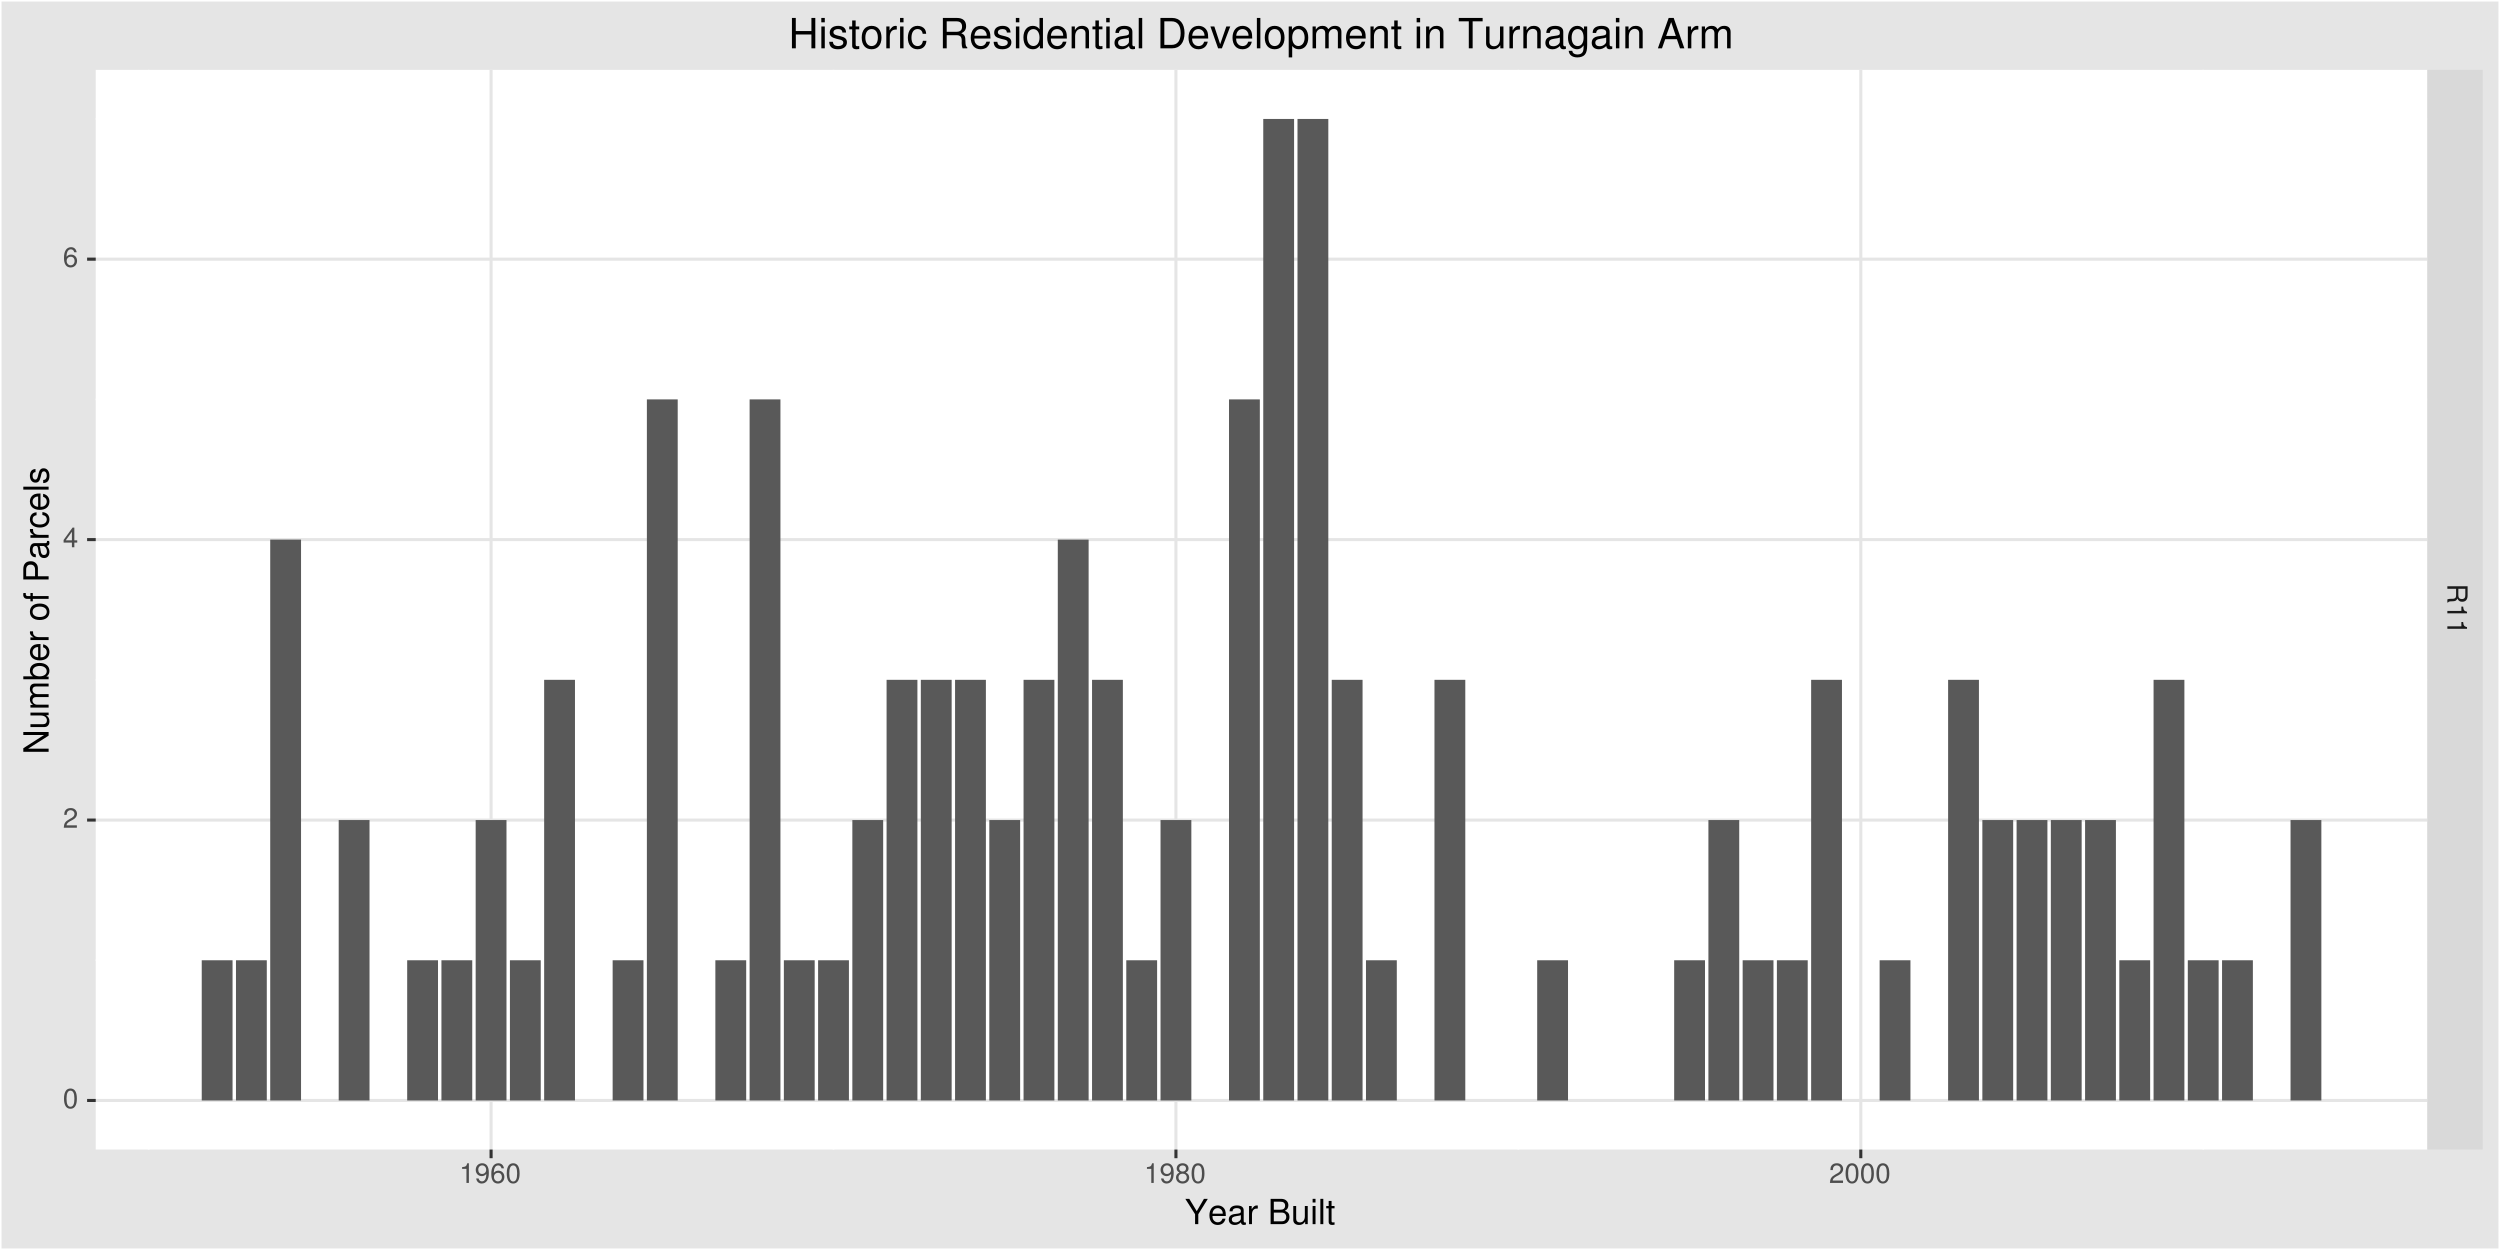<?xml version="1.0" encoding="UTF-8"?>
<svg xmlns="http://www.w3.org/2000/svg" xmlns:xlink="http://www.w3.org/1999/xlink" width="864pt" height="432pt" viewBox="0 0 864 432" version="1.1">
<defs>
<g>
<symbol overflow="visible" id="glyph0-0">
<path style="stroke:none;" d=""/>
</symbol>
<symbol overflow="visible" id="glyph0-1">
<path style="stroke:none;" d="M 2.641 -6.797 C 2 -6.797 1.422 -6.531 1.078 -6.047 C 0.641 -5.453 0.406 -4.547 0.406 -3.297 C 0.406 -1 1.188 0.219 2.641 0.219 C 4.078 0.219 4.859 -1 4.859 -3.234 C 4.859 -4.562 4.656 -5.438 4.203 -6.047 C 3.844 -6.531 3.281 -6.797 2.641 -6.797 Z M 2.641 -6.047 C 3.547 -6.047 4 -5.125 4 -3.312 C 4 -1.375 3.562 -0.484 2.625 -0.484 C 1.734 -0.484 1.281 -1.422 1.281 -3.281 C 1.281 -5.141 1.734 -6.047 2.641 -6.047 Z M 2.641 -6.047 "/>
</symbol>
<symbol overflow="visible" id="glyph0-2">
<path style="stroke:none;" d="M 4.859 -0.828 L 1.281 -0.828 C 1.359 -1.391 1.672 -1.75 2.5 -2.234 L 3.469 -2.75 C 4.406 -3.266 4.906 -3.969 4.906 -4.812 C 4.906 -5.375 4.672 -5.906 4.266 -6.266 C 3.859 -6.625 3.375 -6.797 2.719 -6.797 C 1.859 -6.797 1.219 -6.5 0.844 -5.922 C 0.609 -5.562 0.5 -5.125 0.484 -4.438 L 1.328 -4.438 C 1.359 -4.906 1.406 -5.188 1.531 -5.406 C 1.75 -5.812 2.188 -6.062 2.703 -6.062 C 3.469 -6.062 4.031 -5.516 4.031 -4.781 C 4.031 -4.25 3.719 -3.797 3.125 -3.438 L 2.234 -2.938 C 0.812 -2.141 0.406 -1.5 0.328 0 L 4.859 0 Z M 4.859 -0.828 "/>
</symbol>
<symbol overflow="visible" id="glyph0-3">
<path style="stroke:none;" d="M 3.141 -1.625 L 3.141 0 L 3.984 0 L 3.984 -1.625 L 4.984 -1.625 L 4.984 -2.391 L 3.984 -2.391 L 3.984 -6.797 L 3.359 -6.797 L 0.266 -2.516 L 0.266 -1.625 Z M 3.141 -2.391 L 1 -2.391 L 3.141 -5.359 Z M 3.141 -2.391 "/>
</symbol>
<symbol overflow="visible" id="glyph0-4">
<path style="stroke:none;" d="M 4.781 -5.031 C 4.609 -6.141 3.891 -6.797 2.844 -6.797 C 2.094 -6.797 1.422 -6.438 1.031 -5.828 C 0.609 -5.172 0.406 -4.344 0.406 -3.094 C 0.406 -1.953 0.578 -1.234 0.984 -0.625 C 1.359 -0.078 1.953 0.219 2.703 0.219 C 3.984 0.219 4.922 -0.734 4.922 -2.078 C 4.922 -3.344 4.062 -4.234 2.844 -4.234 C 2.172 -4.234 1.641 -3.969 1.281 -3.469 C 1.281 -5.125 1.828 -6.047 2.797 -6.047 C 3.391 -6.047 3.797 -5.672 3.938 -5.031 Z M 2.734 -3.484 C 3.547 -3.484 4.062 -2.922 4.062 -2 C 4.062 -1.156 3.484 -0.531 2.703 -0.531 C 1.922 -0.531 1.328 -1.188 1.328 -2.047 C 1.328 -2.891 1.906 -3.484 2.734 -3.484 Z M 2.734 -3.484 "/>
</symbol>
<symbol overflow="visible" id="glyph0-5">
<path style="stroke:none;" d="M 2.484 -4.844 L 2.484 0 L 3.328 0 L 3.328 -6.797 L 2.766 -6.797 C 2.469 -5.75 2.281 -5.609 0.984 -5.453 L 0.984 -4.844 Z M 2.484 -4.844 "/>
</symbol>
<symbol overflow="visible" id="glyph0-6">
<path style="stroke:none;" d="M 0.516 -1.547 C 0.672 -0.438 1.406 0.219 2.438 0.219 C 3.188 0.219 3.859 -0.141 4.266 -0.75 C 4.688 -1.406 4.891 -2.25 4.891 -3.484 C 4.891 -4.625 4.703 -5.359 4.312 -5.953 C 3.938 -6.5 3.344 -6.797 2.594 -6.797 C 1.297 -6.797 0.359 -5.844 0.359 -4.516 C 0.359 -3.25 1.234 -2.344 2.453 -2.344 C 3.094 -2.344 3.562 -2.578 4.016 -3.109 C 4 -1.453 3.469 -0.531 2.5 -0.531 C 1.906 -0.531 1.484 -0.906 1.359 -1.547 Z M 2.578 -6.062 C 3.375 -6.062 3.969 -5.406 3.969 -4.531 C 3.969 -3.688 3.375 -3.094 2.547 -3.094 C 1.734 -3.094 1.234 -3.672 1.234 -4.578 C 1.234 -5.438 1.797 -6.062 2.578 -6.062 Z M 2.578 -6.062 "/>
</symbol>
<symbol overflow="visible" id="glyph0-7">
<path style="stroke:none;" d="M 3.75 -3.578 C 4.453 -4 4.688 -4.344 4.688 -4.984 C 4.688 -6.047 3.844 -6.797 2.641 -6.797 C 1.438 -6.797 0.594 -6.047 0.594 -4.984 C 0.594 -4.359 0.828 -4.016 1.516 -3.578 C 0.734 -3.203 0.359 -2.641 0.359 -1.891 C 0.359 -0.641 1.297 0.219 2.641 0.219 C 3.984 0.219 4.922 -0.641 4.922 -1.875 C 4.922 -2.641 4.531 -3.203 3.75 -3.578 Z M 2.641 -6.047 C 3.359 -6.047 3.812 -5.625 3.812 -4.969 C 3.812 -4.344 3.344 -3.922 2.641 -3.922 C 1.922 -3.922 1.453 -4.344 1.453 -4.984 C 1.453 -5.625 1.922 -6.047 2.641 -6.047 Z M 2.641 -3.203 C 3.484 -3.203 4.062 -2.672 4.062 -1.875 C 4.062 -1.062 3.484 -0.531 2.625 -0.531 C 1.797 -0.531 1.219 -1.078 1.219 -1.875 C 1.219 -2.672 1.797 -3.203 2.641 -3.203 Z M 2.641 -3.203 "/>
</symbol>
<symbol overflow="visible" id="glyph1-0">
<path style="stroke:none;" d=""/>
</symbol>
<symbol overflow="visible" id="glyph1-1">
<path style="stroke:none;" d="M 3.016 1.781 L 3.016 4.094 C 3.016 4.891 2.625 5.234 1.766 5.234 L 1.141 5.234 C 0.703 5.234 0.281 5.312 0 5.438 L 0 6.516 L 0.219 6.516 C 0.453 6.172 0.703 6.109 1.625 6.094 C 2.781 6.078 3.125 5.906 3.453 5.141 C 3.844 5.922 4.328 6.25 5.125 6.25 C 6.328 6.25 7 5.484 7 4.109 L 7 0.891 L 0 0.891 L 0 1.781 Z M 3.797 1.781 L 6.203 1.781 L 6.203 3.938 C 6.203 4.438 6.125 4.734 5.938 4.953 C 5.734 5.188 5.422 5.312 5 5.312 C 4.172 5.312 3.797 4.891 3.797 3.938 Z M 3.797 1.781 "/>
</symbol>
<symbol overflow="visible" id="glyph1-2">
<path style="stroke:none;" d="M 4.844 2.484 L 0 2.484 L 0 3.328 L 6.797 3.328 L 6.797 2.766 C 5.75 2.469 5.609 2.281 5.453 0.984 L 4.844 0.984 Z M 4.844 2.484 "/>
</symbol>
<symbol overflow="visible" id="glyph2-0">
<path style="stroke:none;" d=""/>
</symbol>
<symbol overflow="visible" id="glyph2-1">
<path style="stroke:none;" d="M 4.641 -3.438 L 7.938 -8.75 L 6.594 -8.75 L 4.109 -4.484 L 1.531 -8.75 L 0.156 -8.75 L 3.531 -3.438 L 3.531 0 L 4.641 0 Z M 4.641 -3.438 "/>
</symbol>
<symbol overflow="visible" id="glyph2-2">
<path style="stroke:none;" d="M 6.156 -2.812 C 6.156 -3.766 6.078 -4.344 5.906 -4.812 C 5.5 -5.844 4.531 -6.469 3.359 -6.469 C 1.609 -6.469 0.484 -5.125 0.484 -3.062 C 0.484 -1 1.578 0.281 3.344 0.281 C 4.781 0.281 5.766 -0.547 6.031 -1.906 L 5.016 -1.906 C 4.734 -1.078 4.172 -0.641 3.375 -0.641 C 2.734 -0.641 2.203 -0.938 1.859 -1.469 C 1.625 -1.828 1.531 -2.188 1.531 -2.812 Z M 1.547 -3.625 C 1.625 -4.781 2.344 -5.547 3.344 -5.547 C 4.328 -5.547 5.094 -4.734 5.094 -3.703 C 5.094 -3.672 5.094 -3.641 5.078 -3.625 Z M 1.547 -3.625 "/>
</symbol>
<symbol overflow="visible" id="glyph2-3">
<path style="stroke:none;" d="M 6.422 -0.594 C 6.312 -0.562 6.266 -0.562 6.203 -0.562 C 5.859 -0.562 5.656 -0.75 5.656 -1.062 L 5.656 -4.75 C 5.656 -5.875 4.844 -6.469 3.297 -6.469 C 2.391 -6.469 1.625 -6.203 1.219 -5.734 C 0.922 -5.406 0.797 -5.047 0.781 -4.422 L 1.781 -4.422 C 1.875 -5.203 2.328 -5.547 3.266 -5.547 C 4.156 -5.547 4.672 -5.203 4.672 -4.609 L 4.672 -4.344 C 4.672 -3.922 4.422 -3.75 3.625 -3.641 C 2.203 -3.469 1.984 -3.422 1.609 -3.266 C 0.875 -2.969 0.5 -2.406 0.5 -1.578 C 0.5 -0.438 1.297 0.281 2.562 0.281 C 3.359 0.281 4 0 4.703 -0.641 C 4.781 -0.016 5.094 0.281 5.734 0.281 C 5.938 0.281 6.094 0.25 6.422 0.172 Z M 4.672 -1.984 C 4.672 -1.641 4.578 -1.438 4.266 -1.156 C 3.859 -0.797 3.375 -0.594 2.781 -0.594 C 2 -0.594 1.547 -0.969 1.547 -1.609 C 1.547 -2.266 1.984 -2.609 3.062 -2.766 C 4.109 -2.906 4.328 -2.953 4.672 -3.109 Z M 4.672 -1.984 "/>
</symbol>
<symbol overflow="visible" id="glyph2-4">
<path style="stroke:none;" d="M 0.828 -6.281 L 0.828 0 L 1.844 0 L 1.844 -3.266 C 1.844 -4.156 2.062 -4.75 2.547 -5.094 C 2.859 -5.328 3.156 -5.406 3.859 -5.406 L 3.859 -6.438 C 3.688 -6.453 3.594 -6.469 3.469 -6.469 C 2.812 -6.469 2.328 -6.078 1.75 -5.141 L 1.75 -6.281 Z M 0.828 -6.281 "/>
</symbol>
<symbol overflow="visible" id="glyph2-5">
<path style="stroke:none;" d=""/>
</symbol>
<symbol overflow="visible" id="glyph2-6">
<path style="stroke:none;" d="M 0.953 0 L 4.891 0 C 5.719 0 6.344 -0.234 6.797 -0.734 C 7.234 -1.188 7.469 -1.812 7.469 -2.5 C 7.469 -3.547 7 -4.188 5.875 -4.625 C 6.672 -4.984 7.094 -5.641 7.094 -6.531 C 7.094 -7.156 6.859 -7.734 6.391 -8.141 C 5.938 -8.562 5.344 -8.75 4.5 -8.75 L 0.953 -8.75 Z M 2.062 -4.984 L 2.062 -7.766 L 4.219 -7.766 C 4.844 -7.766 5.203 -7.688 5.5 -7.453 C 5.812 -7.219 5.969 -6.859 5.969 -6.375 C 5.969 -5.906 5.812 -5.531 5.5 -5.297 C 5.203 -5.062 4.844 -4.984 4.219 -4.984 Z M 2.062 -0.984 L 2.062 -4 L 4.781 -4 C 5.328 -4 5.688 -3.859 5.953 -3.578 C 6.219 -3.297 6.359 -2.922 6.359 -2.484 C 6.359 -2.062 6.219 -1.688 5.953 -1.406 C 5.688 -1.109 5.328 -0.984 4.781 -0.984 Z M 2.062 -0.984 "/>
</symbol>
<symbol overflow="visible" id="glyph2-7">
<path style="stroke:none;" d="M 5.781 0 L 5.781 -6.281 L 4.781 -6.281 L 4.781 -2.719 C 4.781 -1.438 4.109 -0.594 3.078 -0.594 C 2.281 -0.594 1.781 -1.078 1.781 -1.844 L 1.781 -6.281 L 0.781 -6.281 L 0.781 -1.438 C 0.781 -0.391 1.562 0.281 2.781 0.281 C 3.703 0.281 4.297 -0.047 4.891 -0.875 L 4.891 0 Z M 5.781 0 "/>
</symbol>
<symbol overflow="visible" id="glyph2-8">
<path style="stroke:none;" d="M 1.797 -6.281 L 0.797 -6.281 L 0.797 0 L 1.797 0 Z M 1.797 -8.75 L 0.797 -8.75 L 0.797 -7.484 L 1.797 -7.484 Z M 1.797 -8.75 "/>
</symbol>
<symbol overflow="visible" id="glyph2-9">
<path style="stroke:none;" d="M 1.828 -8.75 L 0.812 -8.75 L 0.812 0 L 1.828 0 Z M 1.828 -8.75 "/>
</symbol>
<symbol overflow="visible" id="glyph2-10">
<path style="stroke:none;" d="M 3.047 -6.281 L 2.016 -6.281 L 2.016 -8.016 L 1.016 -8.016 L 1.016 -6.281 L 0.172 -6.281 L 0.172 -5.469 L 1.016 -5.469 L 1.016 -0.719 C 1.016 -0.078 1.453 0.281 2.234 0.281 C 2.469 0.281 2.719 0.25 3.047 0.188 L 3.047 -0.641 C 2.922 -0.609 2.766 -0.594 2.562 -0.594 C 2.141 -0.594 2.016 -0.719 2.016 -1.156 L 2.016 -5.469 L 3.047 -5.469 Z M 3.047 -6.281 "/>
</symbol>
<symbol overflow="visible" id="glyph3-0">
<path style="stroke:none;" d=""/>
</symbol>
<symbol overflow="visible" id="glyph3-1">
<path style="stroke:none;" d="M -8.75 -7.75 L -8.75 -6.703 L -1.594 -6.703 L -8.75 -2.125 L -8.75 -0.906 L 0 -0.906 L 0 -1.969 L -7.094 -1.969 L 0 -6.484 L 0 -7.75 Z M -8.75 -7.75 "/>
</symbol>
<symbol overflow="visible" id="glyph3-2">
<path style="stroke:none;" d="M 0 -5.781 L -6.281 -5.781 L -6.281 -4.781 L -2.719 -4.781 C -1.438 -4.781 -0.594 -4.109 -0.594 -3.078 C -0.594 -2.281 -1.078 -1.781 -1.844 -1.781 L -6.281 -1.781 L -6.281 -0.781 L -1.438 -0.781 C -0.391 -0.781 0.281 -1.562 0.281 -2.781 C 0.281 -3.703 -0.047 -4.297 -0.875 -4.891 L 0 -4.891 Z M 0 -5.781 "/>
</symbol>
<symbol overflow="visible" id="glyph3-3">
<path style="stroke:none;" d="M -6.281 -0.844 L 0 -0.844 L 0 -1.844 L -3.953 -1.844 C -4.859 -1.844 -5.594 -2.516 -5.594 -3.328 C -5.594 -4.062 -5.141 -4.484 -4.328 -4.484 L 0 -4.484 L 0 -5.5 L -3.953 -5.5 C -4.859 -5.5 -5.594 -6.156 -5.594 -6.969 C -5.594 -7.703 -5.125 -8.141 -4.328 -8.141 L 0 -8.141 L 0 -9.141 L -4.719 -9.141 C -5.844 -9.141 -6.469 -8.5 -6.469 -7.312 C -6.469 -6.484 -6.219 -5.969 -5.516 -5.391 C -6.188 -5.016 -6.469 -4.516 -6.469 -3.703 C -6.469 -2.859 -6.156 -2.297 -5.406 -1.766 L -6.281 -1.766 Z M -6.281 -0.844 "/>
</symbol>
<symbol overflow="visible" id="glyph3-4">
<path style="stroke:none;" d="M -8.75 -0.641 L 0 -0.641 L 0 -1.547 L -0.797 -1.547 C -0.078 -2.031 0.281 -2.656 0.281 -3.547 C 0.281 -5.203 -1.078 -6.281 -3.172 -6.281 C -5.203 -6.281 -6.469 -5.25 -6.469 -3.594 C -6.469 -2.719 -6.141 -2.109 -5.438 -1.641 L -8.75 -1.641 Z M -5.531 -3.391 C -5.531 -4.516 -4.562 -5.234 -3.062 -5.234 C -1.625 -5.234 -0.656 -4.484 -0.656 -3.391 C -0.656 -2.344 -1.625 -1.641 -3.094 -1.641 C -4.578 -1.641 -5.531 -2.344 -5.531 -3.391 Z M -5.531 -3.391 "/>
</symbol>
<symbol overflow="visible" id="glyph3-5">
<path style="stroke:none;" d="M -2.812 -6.156 C -3.766 -6.156 -4.344 -6.078 -4.812 -5.906 C -5.844 -5.5 -6.469 -4.531 -6.469 -3.359 C -6.469 -1.609 -5.125 -0.484 -3.062 -0.484 C -1 -0.484 0.281 -1.578 0.281 -3.344 C 0.281 -4.781 -0.547 -5.766 -1.906 -6.031 L -1.906 -5.016 C -1.078 -4.734 -0.641 -4.172 -0.641 -3.375 C -0.641 -2.734 -0.938 -2.203 -1.469 -1.859 C -1.828 -1.625 -2.188 -1.531 -2.812 -1.531 Z M -3.625 -1.547 C -4.781 -1.625 -5.547 -2.344 -5.547 -3.344 C -5.547 -4.328 -4.734 -5.094 -3.703 -5.094 C -3.672 -5.094 -3.641 -5.094 -3.625 -5.078 Z M -3.625 -1.547 "/>
</symbol>
<symbol overflow="visible" id="glyph3-6">
<path style="stroke:none;" d="M -6.281 -0.828 L 0 -0.828 L 0 -1.844 L -3.266 -1.844 C -4.156 -1.844 -4.75 -2.062 -5.094 -2.547 C -5.328 -2.859 -5.406 -3.156 -5.406 -3.859 L -6.438 -3.859 C -6.453 -3.688 -6.469 -3.594 -6.469 -3.469 C -6.469 -2.812 -6.078 -2.328 -5.141 -1.75 L -6.281 -1.75 Z M -6.281 -0.828 "/>
</symbol>
<symbol overflow="visible" id="glyph3-7">
<path style="stroke:none;" d=""/>
</symbol>
<symbol overflow="visible" id="glyph3-8">
<path style="stroke:none;" d="M -6.469 -3.266 C -6.469 -1.5 -5.203 -0.438 -3.094 -0.438 C -0.984 -0.438 0.281 -1.484 0.281 -3.281 C 0.281 -5.047 -0.984 -6.125 -3.047 -6.125 C -5.219 -6.125 -6.469 -5.078 -6.469 -3.266 Z M -5.547 -3.281 C -5.547 -4.406 -4.625 -5.078 -3.062 -5.078 C -1.578 -5.078 -0.641 -4.375 -0.641 -3.281 C -0.641 -2.156 -1.578 -1.469 -3.094 -1.469 C -4.609 -1.469 -5.547 -2.156 -5.547 -3.281 Z M -5.547 -3.281 "/>
</symbol>
<symbol overflow="visible" id="glyph3-9">
<path style="stroke:none;" d="M -6.281 -3.094 L -6.281 -2.047 L -7.266 -2.047 C -7.688 -2.047 -7.906 -2.297 -7.906 -2.75 C -7.906 -2.828 -7.906 -2.875 -7.891 -3.094 L -8.719 -3.094 C -8.766 -2.875 -8.781 -2.734 -8.781 -2.531 C -8.781 -1.609 -8.25 -1.062 -7.359 -1.062 L -6.281 -1.062 L -6.281 -0.219 L -5.469 -0.219 L -5.469 -1.062 L 0 -1.062 L 0 -2.047 L -5.469 -2.047 L -5.469 -3.094 Z M -6.281 -3.094 "/>
</symbol>
<symbol overflow="visible" id="glyph3-10">
<path style="stroke:none;" d="M -3.703 -2.203 L -3.703 -4.953 C -3.703 -5.641 -3.906 -6.188 -4.328 -6.641 C -4.812 -7.172 -5.375 -7.406 -6.188 -7.406 C -7.828 -7.406 -8.75 -6.438 -8.75 -4.703 L -8.75 -1.094 L 0 -1.094 L 0 -2.203 Z M -4.688 -2.203 L -7.766 -2.203 L -7.766 -4.531 C -7.766 -5.609 -7.188 -6.234 -6.234 -6.234 C -5.266 -6.234 -4.688 -5.609 -4.688 -4.531 Z M -4.688 -2.203 "/>
</symbol>
<symbol overflow="visible" id="glyph3-11">
<path style="stroke:none;" d="M -0.594 -6.422 C -0.562 -6.312 -0.562 -6.266 -0.562 -6.203 C -0.562 -5.859 -0.75 -5.656 -1.062 -5.656 L -4.75 -5.656 C -5.875 -5.656 -6.469 -4.844 -6.469 -3.297 C -6.469 -2.391 -6.203 -1.625 -5.734 -1.219 C -5.406 -0.922 -5.047 -0.797 -4.422 -0.781 L -4.422 -1.781 C -5.203 -1.875 -5.547 -2.328 -5.547 -3.266 C -5.547 -4.156 -5.203 -4.672 -4.609 -4.672 L -4.344 -4.672 C -3.922 -4.672 -3.75 -4.422 -3.641 -3.625 C -3.469 -2.203 -3.422 -1.984 -3.266 -1.609 C -2.969 -0.875 -2.406 -0.5 -1.578 -0.5 C -0.438 -0.5 0.281 -1.297 0.281 -2.562 C 0.281 -3.359 0 -4 -0.641 -4.703 C -0.016 -4.781 0.281 -5.094 0.281 -5.734 C 0.281 -5.938 0.25 -6.094 0.172 -6.422 Z M -1.984 -4.672 C -1.641 -4.672 -1.438 -4.578 -1.156 -4.266 C -0.797 -3.859 -0.594 -3.375 -0.594 -2.781 C -0.594 -2 -0.969 -1.547 -1.609 -1.547 C -2.266 -1.547 -2.609 -1.984 -2.766 -3.062 C -2.906 -4.109 -2.953 -4.328 -3.109 -4.672 Z M -1.984 -4.672 "/>
</symbol>
<symbol overflow="visible" id="glyph3-12">
<path style="stroke:none;" d="M -4.172 -5.656 C -4.781 -5.609 -5.188 -5.469 -5.531 -5.234 C -6.125 -4.797 -6.469 -4.047 -6.469 -3.172 C -6.469 -1.469 -5.125 -0.375 -3.031 -0.375 C -1.016 -0.375 0.281 -1.453 0.281 -3.156 C 0.281 -4.656 -0.625 -5.609 -2.156 -5.719 L -2.156 -4.719 C -1.156 -4.547 -0.641 -4.031 -0.641 -3.188 C -0.641 -2.078 -1.547 -1.422 -3.031 -1.422 C -4.609 -1.422 -5.547 -2.062 -5.547 -3.156 C -5.547 -4 -5.047 -4.531 -4.172 -4.641 Z M -4.172 -5.656 "/>
</symbol>
<symbol overflow="visible" id="glyph3-13">
<path style="stroke:none;" d="M -8.75 -1.828 L -8.75 -0.812 L 0 -0.812 L 0 -1.828 Z M -8.75 -1.828 "/>
</symbol>
<symbol overflow="visible" id="glyph3-14">
<path style="stroke:none;" d="M -4.531 -5.25 C -5.766 -5.25 -6.469 -4.422 -6.469 -2.969 C -6.469 -1.516 -5.719 -0.562 -4.547 -0.562 C -3.562 -0.562 -3.094 -1.062 -2.734 -2.562 L -2.516 -3.484 C -2.344 -4.188 -2.094 -4.469 -1.625 -4.469 C -1.047 -4.469 -0.641 -3.875 -0.641 -3 C -0.641 -2.453 -0.797 -2 -1.062 -1.75 C -1.25 -1.594 -1.422 -1.531 -1.875 -1.469 L -1.875 -0.406 C -0.422 -0.453 0.281 -1.266 0.281 -2.922 C 0.281 -4.5 -0.5 -5.516 -1.719 -5.516 C -2.656 -5.516 -3.172 -4.984 -3.469 -3.734 L -3.703 -2.766 C -3.891 -1.953 -4.156 -1.609 -4.594 -1.609 C -5.172 -1.609 -5.547 -2.125 -5.547 -2.938 C -5.547 -3.75 -5.203 -4.172 -4.531 -4.203 Z M -4.531 -5.25 "/>
</symbol>
<symbol overflow="visible" id="glyph4-0">
<path style="stroke:none;" d=""/>
</symbol>
<symbol overflow="visible" id="glyph4-1">
<path style="stroke:none;" d="M 7.938 -4.781 L 7.938 0 L 9.281 0 L 9.281 -10.5 L 7.938 -10.5 L 7.938 -5.969 L 2.531 -5.969 L 2.531 -10.5 L 1.203 -10.5 L 1.203 0 L 2.547 0 L 2.547 -4.781 Z M 7.938 -4.781 "/>
</symbol>
<symbol overflow="visible" id="glyph4-2">
<path style="stroke:none;" d="M 2.156 -7.547 L 0.969 -7.547 L 0.969 0 L 2.156 0 Z M 2.156 -10.5 L 0.953 -10.5 L 0.953 -8.984 L 2.156 -8.984 Z M 2.156 -10.5 "/>
</symbol>
<symbol overflow="visible" id="glyph4-3">
<path style="stroke:none;" d="M 6.312 -5.453 C 6.297 -6.922 5.312 -7.766 3.578 -7.766 C 1.812 -7.766 0.672 -6.859 0.672 -5.453 C 0.672 -4.281 1.281 -3.719 3.062 -3.281 L 4.188 -3.016 C 5.031 -2.812 5.359 -2.5 5.359 -1.953 C 5.359 -1.25 4.656 -0.781 3.594 -0.781 C 2.953 -0.781 2.406 -0.969 2.109 -1.281 C 1.922 -1.5 1.828 -1.719 1.75 -2.25 L 0.484 -2.25 C 0.547 -0.5 1.531 0.328 3.5 0.328 C 5.406 0.328 6.609 -0.609 6.609 -2.062 C 6.609 -3.188 5.984 -3.797 4.484 -4.156 L 3.328 -4.438 C 2.344 -4.672 1.938 -4.984 1.938 -5.516 C 1.938 -6.203 2.547 -6.656 3.531 -6.656 C 4.5 -6.656 5.016 -6.234 5.047 -5.453 Z M 6.312 -5.453 "/>
</symbol>
<symbol overflow="visible" id="glyph4-4">
<path style="stroke:none;" d="M 3.656 -7.547 L 2.422 -7.547 L 2.422 -9.625 L 1.219 -9.625 L 1.219 -7.547 L 0.203 -7.547 L 0.203 -6.562 L 1.219 -6.562 L 1.219 -0.859 C 1.219 -0.094 1.75 0.328 2.672 0.328 C 2.969 0.328 3.25 0.297 3.656 0.234 L 3.656 -0.781 C 3.5 -0.734 3.312 -0.719 3.078 -0.719 C 2.562 -0.719 2.422 -0.859 2.422 -1.391 L 2.422 -6.562 L 3.656 -6.562 Z M 3.656 -7.547 "/>
</symbol>
<symbol overflow="visible" id="glyph4-5">
<path style="stroke:none;" d="M 3.922 -7.766 C 1.797 -7.766 0.516 -6.25 0.516 -3.719 C 0.516 -1.188 1.781 0.328 3.938 0.328 C 6.047 0.328 7.344 -1.188 7.344 -3.656 C 7.344 -6.266 6.094 -7.766 3.922 -7.766 Z M 3.938 -6.656 C 5.281 -6.656 6.094 -5.547 6.094 -3.672 C 6.094 -1.906 5.266 -0.781 3.938 -0.781 C 2.594 -0.781 1.766 -1.891 1.766 -3.719 C 1.766 -5.531 2.594 -6.656 3.938 -6.656 Z M 3.938 -6.656 "/>
</symbol>
<symbol overflow="visible" id="glyph4-6">
<path style="stroke:none;" d="M 1 -7.547 L 1 0 L 2.203 0 L 2.203 -3.922 C 2.203 -5 2.484 -5.703 3.047 -6.125 C 3.422 -6.391 3.781 -6.484 4.625 -6.5 L 4.625 -7.719 C 4.422 -7.75 4.328 -7.766 4.156 -7.766 C 3.391 -7.766 2.797 -7.297 2.109 -6.188 L 2.109 -7.547 Z M 1 -7.547 "/>
</symbol>
<symbol overflow="visible" id="glyph4-7">
<path style="stroke:none;" d="M 6.781 -5.016 C 6.734 -5.75 6.562 -6.219 6.281 -6.641 C 5.766 -7.344 4.859 -7.766 3.797 -7.766 C 1.766 -7.766 0.453 -6.156 0.453 -3.641 C 0.453 -1.203 1.75 0.328 3.781 0.328 C 5.594 0.328 6.734 -0.75 6.875 -2.594 L 5.656 -2.594 C 5.453 -1.391 4.844 -0.781 3.812 -0.781 C 2.5 -0.781 1.703 -1.859 1.703 -3.641 C 1.703 -5.531 2.484 -6.656 3.781 -6.656 C 4.797 -6.656 5.438 -6.062 5.578 -5.016 Z M 6.781 -5.016 "/>
</symbol>
<symbol overflow="visible" id="glyph4-8">
<path style="stroke:none;" d=""/>
</symbol>
<symbol overflow="visible" id="glyph4-9">
<path style="stroke:none;" d="M 2.672 -4.531 L 6.141 -4.531 C 7.328 -4.531 7.859 -3.953 7.859 -2.656 L 7.844 -1.719 C 7.844 -1.062 7.969 -0.438 8.156 0 L 9.781 0 L 9.781 -0.328 C 9.281 -0.672 9.172 -1.047 9.141 -2.453 C 9.141 -4.172 8.859 -4.703 7.719 -5.188 C 8.906 -5.766 9.375 -6.5 9.375 -7.688 C 9.375 -9.516 8.234 -10.5 6.188 -10.5 L 1.344 -10.5 L 1.344 0 L 2.672 0 Z M 2.672 -5.703 L 2.672 -9.328 L 5.922 -9.328 C 6.672 -9.328 7.109 -9.203 7.438 -8.922 C 7.797 -8.609 7.984 -8.141 7.984 -7.5 C 7.984 -6.266 7.344 -5.703 5.922 -5.703 Z M 2.672 -5.703 "/>
</symbol>
<symbol overflow="visible" id="glyph4-10">
<path style="stroke:none;" d="M 7.391 -3.375 C 7.391 -4.531 7.297 -5.219 7.094 -5.781 C 6.594 -7.016 5.453 -7.766 4.031 -7.766 C 1.938 -7.766 0.578 -6.156 0.578 -3.672 C 0.578 -1.203 1.891 0.328 4 0.328 C 5.734 0.328 6.922 -0.641 7.234 -2.297 L 6.016 -2.297 C 5.688 -1.297 5.016 -0.781 4.047 -0.781 C 3.281 -0.781 2.641 -1.125 2.234 -1.75 C 1.938 -2.188 1.844 -2.625 1.828 -3.375 Z M 1.859 -4.344 C 1.953 -5.75 2.812 -6.656 4.016 -6.656 C 5.203 -6.656 6.109 -5.672 6.109 -4.438 C 6.109 -4.406 6.109 -4.375 6.094 -4.344 Z M 1.859 -4.344 "/>
</symbol>
<symbol overflow="visible" id="glyph4-11">
<path style="stroke:none;" d="M 7.125 -10.5 L 5.938 -10.5 L 5.938 -6.594 C 5.438 -7.359 4.625 -7.766 3.609 -7.766 C 1.656 -7.766 0.375 -6.188 0.375 -3.781 C 0.375 -1.234 1.625 0.328 3.656 0.328 C 4.703 0.328 5.422 -0.062 6.062 -1 L 6.062 0 L 7.125 0 Z M 3.812 -6.641 C 5.109 -6.641 5.938 -5.484 5.938 -3.688 C 5.938 -1.938 5.094 -0.797 3.828 -0.797 C 2.5 -0.797 1.625 -1.953 1.625 -3.719 C 1.625 -5.469 2.5 -6.641 3.812 -6.641 Z M 3.812 -6.641 "/>
</symbol>
<symbol overflow="visible" id="glyph4-12">
<path style="stroke:none;" d="M 1.016 -7.547 L 1.016 0 L 2.219 0 L 2.219 -4.156 C 2.219 -5.703 3.031 -6.719 4.266 -6.719 C 5.219 -6.719 5.812 -6.141 5.812 -5.234 L 5.812 0 L 7.016 0 L 7.016 -5.703 C 7.016 -6.953 6.078 -7.766 4.625 -7.766 C 3.5 -7.766 2.781 -7.328 2.125 -6.281 L 2.125 -7.547 Z M 1.016 -7.547 "/>
</symbol>
<symbol overflow="visible" id="glyph4-13">
<path style="stroke:none;" d="M 7.703 -0.703 C 7.578 -0.672 7.516 -0.672 7.453 -0.672 C 7.031 -0.672 6.797 -0.891 6.797 -1.266 L 6.797 -5.703 C 6.797 -7.047 5.812 -7.766 3.969 -7.766 C 2.859 -7.766 1.953 -7.453 1.453 -6.891 C 1.109 -6.5 0.969 -6.062 0.938 -5.312 L 2.141 -5.312 C 2.25 -6.234 2.797 -6.656 3.922 -6.656 C 5 -6.656 5.609 -6.25 5.609 -5.531 L 5.609 -5.219 C 5.609 -4.703 5.297 -4.5 4.344 -4.375 C 2.656 -4.156 2.391 -4.109 1.938 -3.922 C 1.047 -3.562 0.609 -2.875 0.609 -1.906 C 0.609 -0.531 1.562 0.328 3.078 0.328 C 4.031 0.328 4.797 0 5.641 -0.781 C 5.734 -0.016 6.109 0.328 6.891 0.328 C 7.125 0.328 7.312 0.297 7.703 0.203 Z M 5.609 -2.375 C 5.609 -1.969 5.484 -1.734 5.125 -1.391 C 4.641 -0.953 4.047 -0.719 3.344 -0.719 C 2.406 -0.719 1.859 -1.172 1.859 -1.938 C 1.859 -2.719 2.391 -3.125 3.672 -3.312 C 4.938 -3.484 5.203 -3.547 5.609 -3.734 Z M 5.609 -2.375 "/>
</symbol>
<symbol overflow="visible" id="glyph4-14">
<path style="stroke:none;" d="M 2.188 -10.5 L 0.984 -10.5 L 0.984 0 L 2.188 0 Z M 2.188 -10.5 "/>
</symbol>
<symbol overflow="visible" id="glyph4-15">
<path style="stroke:none;" d="M 1.281 0 L 5.328 0 C 7.984 0 9.609 -1.984 9.609 -5.266 C 9.609 -8.516 8 -10.5 5.328 -10.5 L 1.281 -10.5 Z M 2.625 -1.188 L 2.625 -9.328 L 5.094 -9.328 C 7.172 -9.328 8.266 -7.922 8.266 -5.25 C 8.266 -2.594 7.172 -1.188 5.094 -1.188 Z M 2.625 -1.188 "/>
</symbol>
<symbol overflow="visible" id="glyph4-16">
<path style="stroke:none;" d="M 4.109 0 L 7 -7.547 L 5.641 -7.547 L 3.516 -1.422 L 1.5 -7.547 L 0.141 -7.547 L 2.797 0 Z M 4.109 0 "/>
</symbol>
<symbol overflow="visible" id="glyph4-17">
<path style="stroke:none;" d="M 0.781 3.141 L 1.984 3.141 L 1.984 -0.797 C 2.625 -0.016 3.328 0.328 4.312 0.328 C 6.25 0.328 7.531 -1.234 7.531 -3.641 C 7.531 -6.188 6.297 -7.766 4.297 -7.766 C 3.266 -7.766 2.453 -7.297 1.891 -6.406 L 1.891 -7.547 L 0.781 -7.547 Z M 4.094 -6.641 C 5.422 -6.641 6.281 -5.469 6.281 -3.672 C 6.281 -1.953 5.406 -0.797 4.094 -0.797 C 2.828 -0.797 1.984 -1.938 1.984 -3.719 C 1.984 -5.484 2.828 -6.641 4.094 -6.641 Z M 4.094 -6.641 "/>
</symbol>
<symbol overflow="visible" id="glyph4-18">
<path style="stroke:none;" d="M 1.016 -7.547 L 1.016 0 L 2.219 0 L 2.219 -4.734 C 2.219 -5.828 3.016 -6.719 3.984 -6.719 C 4.891 -6.719 5.391 -6.172 5.391 -5.203 L 5.391 0 L 6.594 0 L 6.594 -4.734 C 6.594 -5.828 7.391 -6.719 8.375 -6.719 C 9.25 -6.719 9.766 -6.156 9.766 -5.203 L 9.766 0 L 10.984 0 L 10.984 -5.656 C 10.984 -7.016 10.203 -7.766 8.781 -7.766 C 7.781 -7.766 7.172 -7.469 6.469 -6.609 C 6.016 -7.422 5.422 -7.766 4.438 -7.766 C 3.422 -7.766 2.766 -7.391 2.125 -6.484 L 2.125 -7.547 Z M 1.016 -7.547 "/>
</symbol>
<symbol overflow="visible" id="glyph4-19">
<path style="stroke:none;" d="M 5.094 -9.328 L 8.547 -9.328 L 8.547 -10.5 L 0.297 -10.5 L 0.297 -9.328 L 3.766 -9.328 L 3.766 0 L 5.094 0 Z M 5.094 -9.328 "/>
</symbol>
<symbol overflow="visible" id="glyph4-20">
<path style="stroke:none;" d="M 6.938 0 L 6.938 -7.547 L 5.75 -7.547 L 5.75 -3.266 C 5.75 -1.734 4.938 -0.719 3.688 -0.719 C 2.734 -0.719 2.125 -1.297 2.125 -2.203 L 2.125 -7.547 L 0.938 -7.547 L 0.938 -1.734 C 0.938 -0.469 1.875 0.328 3.344 0.328 C 4.453 0.328 5.156 -0.062 5.859 -1.047 L 5.859 0 Z M 6.938 0 "/>
</symbol>
<symbol overflow="visible" id="glyph4-21">
<path style="stroke:none;" d="M 5.938 -7.547 L 5.938 -6.453 C 5.328 -7.344 4.594 -7.766 3.625 -7.766 C 1.719 -7.766 0.422 -6.094 0.422 -3.641 C 0.422 -2.406 0.75 -1.391 1.375 -0.672 C 1.938 -0.047 2.734 0.328 3.531 0.328 C 4.484 0.328 5.141 -0.078 5.812 -1.016 L 5.812 -0.641 C 5.812 0.391 5.688 1.016 5.391 1.422 C 5.078 1.875 4.453 2.125 3.719 2.125 C 3.172 2.125 2.672 1.984 2.344 1.734 C 2.078 1.516 1.953 1.312 1.891 0.859 L 0.656 0.859 C 0.797 2.297 1.906 3.141 3.672 3.141 C 4.797 3.141 5.766 2.781 6.25 2.172 C 6.828 1.484 7.047 0.531 7.047 -1.234 L 7.047 -7.547 Z M 3.766 -6.656 C 5.062 -6.656 5.812 -5.562 5.812 -3.672 C 5.812 -1.875 5.047 -0.781 3.781 -0.781 C 2.469 -0.781 1.672 -1.891 1.672 -3.719 C 1.672 -5.531 2.484 -6.656 3.766 -6.656 Z M 3.766 -6.656 "/>
</symbol>
<symbol overflow="visible" id="glyph4-22">
<path style="stroke:none;" d="M 6.828 -3.156 L 7.906 0 L 9.406 0 L 5.719 -10.5 L 3.984 -10.5 L 0.25 0 L 1.672 0 L 2.781 -3.156 Z M 6.453 -4.281 L 3.109 -4.281 L 4.844 -9.062 Z M 6.453 -4.281 "/>
</symbol>
</g>
<clipPath id="clip1">
  <path d="M 33.09 24.152 L 839 24.152 L 839 398 L 33.09 398 Z M 33.09 24.152 "/>
</clipPath>
<clipPath id="clip2">
  <path d="M 33.09 331 L 839.887 331 L 839.887 333 L 33.09 333 Z M 33.09 331 "/>
</clipPath>
<clipPath id="clip3">
  <path d="M 33.09 234 L 839.887 234 L 839.887 236 L 33.09 236 Z M 33.09 234 "/>
</clipPath>
<clipPath id="clip4">
  <path d="M 33.09 137 L 839.887 137 L 839.887 139 L 33.09 139 Z M 33.09 137 "/>
</clipPath>
<clipPath id="clip5">
  <path d="M 33.09 40 L 839.887 40 L 839.887 42 L 33.09 42 Z M 33.09 40 "/>
</clipPath>
<clipPath id="clip6">
  <path d="M 51 24.152 L 52 24.152 L 52 398 L 51 398 Z M 51 24.152 "/>
</clipPath>
<clipPath id="clip7">
  <path d="M 287 24.152 L 289 24.152 L 289 398 L 287 398 Z M 287 24.152 "/>
</clipPath>
<clipPath id="clip8">
  <path d="M 524 24.152 L 526 24.152 L 526 398 L 524 398 Z M 524 24.152 "/>
</clipPath>
<clipPath id="clip9">
  <path d="M 761 24.152 L 762 24.152 L 762 398 L 761 398 Z M 761 24.152 "/>
</clipPath>
<clipPath id="clip10">
  <path d="M 33.09 379 L 839.887 379 L 839.887 381 L 33.09 381 Z M 33.09 379 "/>
</clipPath>
<clipPath id="clip11">
  <path d="M 33.09 282 L 839.887 282 L 839.887 284 L 33.09 284 Z M 33.09 282 "/>
</clipPath>
<clipPath id="clip12">
  <path d="M 33.09 185 L 839.887 185 L 839.887 188 L 33.09 188 Z M 33.09 185 "/>
</clipPath>
<clipPath id="clip13">
  <path d="M 33.09 89 L 839.887 89 L 839.887 91 L 33.09 91 Z M 33.09 89 "/>
</clipPath>
<clipPath id="clip14">
  <path d="M 169 24.152 L 171 24.152 L 171 398 L 169 398 Z M 169 24.152 "/>
</clipPath>
<clipPath id="clip15">
  <path d="M 405 24.152 L 407 24.152 L 407 398 L 405 398 Z M 405 24.152 "/>
</clipPath>
<clipPath id="clip16">
  <path d="M 642 24.152 L 644 24.152 L 644 398 L 642 398 Z M 642 24.152 "/>
</clipPath>
<clipPath id="clip17">
  <path d="M 838.887 24.152 L 859 24.152 L 859 398 L 838.887 398 Z M 838.887 24.152 "/>
</clipPath>
</defs>
<g id="surface991">
<rect x="0" y="0" width="864" height="432" style="fill:rgb(100%,100%,100%);fill-opacity:1;stroke:none;"/>
<rect x="0" y="0" width="864" height="432" style="fill:rgb(89.804%,89.804%,89.804%);fill-opacity:1;stroke:none;"/>
<path style="fill:none;stroke-width:1.067;stroke-linecap:round;stroke-linejoin:round;stroke:rgb(100%,100%,100%);stroke-opacity:1;stroke-miterlimit:10;" d="M 0 432 L 864 432 L 864 0 L 0 0 Z M 0 432 "/>
<g clip-path="url(#clip1)" clip-rule="nonzero">
<path style=" stroke:none;fill-rule:nonzero;fill:rgb(100%,100%,100%);fill-opacity:1;" d="M 33.09 397.289 L 838.887 397.289 L 838.887 24.148 L 33.09 24.148 Z M 33.09 397.289 "/>
</g>
<g clip-path="url(#clip2)" clip-rule="nonzero">
<path style="fill:none;stroke-width:0.533;stroke-linecap:butt;stroke-linejoin:round;stroke:rgb(100%,100%,100%);stroke-opacity:1;stroke-miterlimit:10;" d="M 33.09 331.867 L 838.887 331.867 "/>
</g>
<g clip-path="url(#clip3)" clip-rule="nonzero">
<path style="fill:none;stroke-width:0.533;stroke-linecap:butt;stroke-linejoin:round;stroke:rgb(100%,100%,100%);stroke-opacity:1;stroke-miterlimit:10;" d="M 33.09 234.949 L 838.887 234.949 "/>
</g>
<g clip-path="url(#clip4)" clip-rule="nonzero">
<path style="fill:none;stroke-width:0.533;stroke-linecap:butt;stroke-linejoin:round;stroke:rgb(100%,100%,100%);stroke-opacity:1;stroke-miterlimit:10;" d="M 33.09 138.031 L 838.887 138.031 "/>
</g>
<g clip-path="url(#clip5)" clip-rule="nonzero">
<path style="fill:none;stroke-width:0.533;stroke-linecap:butt;stroke-linejoin:round;stroke:rgb(100%,100%,100%);stroke-opacity:1;stroke-miterlimit:10;" d="M 33.09 41.113 L 838.887 41.113 "/>
</g>
<g clip-path="url(#clip6)" clip-rule="nonzero">
<path style="fill:none;stroke-width:0.533;stroke-linecap:butt;stroke-linejoin:round;stroke:rgb(100%,100%,100%);stroke-opacity:1;stroke-miterlimit:10;" d="M 51.375 397.289 L 51.375 24.152 "/>
</g>
<g clip-path="url(#clip7)" clip-rule="nonzero">
<path style="fill:none;stroke-width:0.533;stroke-linecap:butt;stroke-linejoin:round;stroke:rgb(100%,100%,100%);stroke-opacity:1;stroke-miterlimit:10;" d="M 288.059 397.289 L 288.059 24.152 "/>
</g>
<g clip-path="url(#clip8)" clip-rule="nonzero">
<path style="fill:none;stroke-width:0.533;stroke-linecap:butt;stroke-linejoin:round;stroke:rgb(100%,100%,100%);stroke-opacity:1;stroke-miterlimit:10;" d="M 524.746 397.289 L 524.746 24.152 "/>
</g>
<g clip-path="url(#clip9)" clip-rule="nonzero">
<path style="fill:none;stroke-width:0.533;stroke-linecap:butt;stroke-linejoin:round;stroke:rgb(100%,100%,100%);stroke-opacity:1;stroke-miterlimit:10;" d="M 761.434 397.289 L 761.434 24.152 "/>
</g>
<g clip-path="url(#clip10)" clip-rule="nonzero">
<path style="fill:none;stroke-width:1.067;stroke-linecap:butt;stroke-linejoin:round;stroke:rgb(89.804%,89.804%,89.804%);stroke-opacity:1;stroke-miterlimit:10;" d="M 33.09 380.328 L 838.887 380.328 "/>
</g>
<g clip-path="url(#clip11)" clip-rule="nonzero">
<path style="fill:none;stroke-width:1.067;stroke-linecap:butt;stroke-linejoin:round;stroke:rgb(89.804%,89.804%,89.804%);stroke-opacity:1;stroke-miterlimit:10;" d="M 33.09 283.41 L 838.887 283.41 "/>
</g>
<g clip-path="url(#clip12)" clip-rule="nonzero">
<path style="fill:none;stroke-width:1.067;stroke-linecap:butt;stroke-linejoin:round;stroke:rgb(89.804%,89.804%,89.804%);stroke-opacity:1;stroke-miterlimit:10;" d="M 33.09 186.492 L 838.887 186.492 "/>
</g>
<g clip-path="url(#clip13)" clip-rule="nonzero">
<path style="fill:none;stroke-width:1.067;stroke-linecap:butt;stroke-linejoin:round;stroke:rgb(89.804%,89.804%,89.804%);stroke-opacity:1;stroke-miterlimit:10;" d="M 33.09 89.57 L 838.887 89.57 "/>
</g>
<g clip-path="url(#clip14)" clip-rule="nonzero">
<path style="fill:none;stroke-width:1.067;stroke-linecap:butt;stroke-linejoin:round;stroke:rgb(89.804%,89.804%,89.804%);stroke-opacity:1;stroke-miterlimit:10;" d="M 169.719 397.289 L 169.719 24.152 "/>
</g>
<g clip-path="url(#clip15)" clip-rule="nonzero">
<path style="fill:none;stroke-width:1.067;stroke-linecap:butt;stroke-linejoin:round;stroke:rgb(89.804%,89.804%,89.804%);stroke-opacity:1;stroke-miterlimit:10;" d="M 406.402 397.289 L 406.402 24.152 "/>
</g>
<g clip-path="url(#clip16)" clip-rule="nonzero">
<path style="fill:none;stroke-width:1.067;stroke-linecap:butt;stroke-linejoin:round;stroke:rgb(89.804%,89.804%,89.804%);stroke-opacity:1;stroke-miterlimit:10;" d="M 643.09 397.289 L 643.09 24.152 "/>
</g>
<path style=" stroke:none;fill-rule:nonzero;fill:rgb(34.902%,34.902%,34.902%);fill-opacity:1;" d="M 69.719 380.328 L 80.371 380.328 L 80.371 331.867 L 69.719 331.867 Z M 69.719 380.328 "/>
<path style=" stroke:none;fill-rule:nonzero;fill:rgb(34.902%,34.902%,34.902%);fill-opacity:1;" d="M 81.551 380.328 L 92.203 380.328 L 92.203 331.867 L 81.551 331.867 Z M 81.551 380.328 "/>
<path style=" stroke:none;fill-rule:nonzero;fill:rgb(34.902%,34.902%,34.902%);fill-opacity:1;" d="M 93.387 380.328 L 104.039 380.328 L 104.039 186.488 L 93.387 186.488 Z M 93.387 380.328 "/>
<path style=" stroke:none;fill-rule:nonzero;fill:rgb(34.902%,34.902%,34.902%);fill-opacity:1;" d="M 117.055 380.328 L 127.707 380.328 L 127.707 283.41 L 117.055 283.41 Z M 117.055 380.328 "/>
<path style=" stroke:none;fill-rule:nonzero;fill:rgb(34.902%,34.902%,34.902%);fill-opacity:1;" d="M 140.723 380.328 L 151.375 380.328 L 151.375 331.867 L 140.723 331.867 Z M 140.723 380.328 "/>
<path style=" stroke:none;fill-rule:nonzero;fill:rgb(34.902%,34.902%,34.902%);fill-opacity:1;" d="M 152.559 380.328 L 163.211 380.328 L 163.211 331.867 L 152.559 331.867 Z M 152.559 380.328 "/>
<path style=" stroke:none;fill-rule:nonzero;fill:rgb(34.902%,34.902%,34.902%);fill-opacity:1;" d="M 164.391 380.328 L 175.043 380.328 L 175.043 283.41 L 164.391 283.41 Z M 164.391 380.328 "/>
<path style=" stroke:none;fill-rule:nonzero;fill:rgb(34.902%,34.902%,34.902%);fill-opacity:1;" d="M 176.227 380.328 L 186.879 380.328 L 186.879 331.867 L 176.227 331.867 Z M 176.227 380.328 "/>
<path style=" stroke:none;fill-rule:nonzero;fill:rgb(34.902%,34.902%,34.902%);fill-opacity:1;" d="M 188.059 380.328 L 198.711 380.328 L 198.711 234.949 L 188.059 234.949 Z M 188.059 380.328 "/>
<path style=" stroke:none;fill-rule:nonzero;fill:rgb(34.902%,34.902%,34.902%);fill-opacity:1;" d="M 211.73 380.328 L 222.383 380.328 L 222.383 331.867 L 211.73 331.867 Z M 211.73 380.328 "/>
<path style=" stroke:none;fill-rule:nonzero;fill:rgb(34.902%,34.902%,34.902%);fill-opacity:1;" d="M 223.562 380.328 L 234.215 380.328 L 234.215 138.031 L 223.562 138.031 Z M 223.562 380.328 "/>
<path style=" stroke:none;fill-rule:nonzero;fill:rgb(34.902%,34.902%,34.902%);fill-opacity:1;" d="M 247.23 380.328 L 257.883 380.328 L 257.883 331.867 L 247.23 331.867 Z M 247.23 380.328 "/>
<path style=" stroke:none;fill-rule:nonzero;fill:rgb(34.902%,34.902%,34.902%);fill-opacity:1;" d="M 259.066 380.328 L 269.719 380.328 L 269.719 138.031 L 259.066 138.031 Z M 259.066 380.328 "/>
<path style=" stroke:none;fill-rule:nonzero;fill:rgb(34.902%,34.902%,34.902%);fill-opacity:1;" d="M 270.902 380.328 L 281.555 380.328 L 281.555 331.867 L 270.902 331.867 Z M 270.902 380.328 "/>
<path style=" stroke:none;fill-rule:nonzero;fill:rgb(34.902%,34.902%,34.902%);fill-opacity:1;" d="M 282.734 380.328 L 293.387 380.328 L 293.387 331.867 L 282.734 331.867 Z M 282.734 380.328 "/>
<path style=" stroke:none;fill-rule:nonzero;fill:rgb(34.902%,34.902%,34.902%);fill-opacity:1;" d="M 294.57 380.328 L 305.223 380.328 L 305.223 283.41 L 294.57 283.41 Z M 294.57 380.328 "/>
<path style=" stroke:none;fill-rule:nonzero;fill:rgb(34.902%,34.902%,34.902%);fill-opacity:1;" d="M 306.402 380.328 L 317.055 380.328 L 317.055 234.949 L 306.402 234.949 Z M 306.402 380.328 "/>
<path style=" stroke:none;fill-rule:nonzero;fill:rgb(34.902%,34.902%,34.902%);fill-opacity:1;" d="M 318.238 380.328 L 328.891 380.328 L 328.891 234.949 L 318.238 234.949 Z M 318.238 380.328 "/>
<path style=" stroke:none;fill-rule:nonzero;fill:rgb(34.902%,34.902%,34.902%);fill-opacity:1;" d="M 330.07 380.328 L 340.723 380.328 L 340.723 234.949 L 330.07 234.949 Z M 330.07 380.328 "/>
<path style=" stroke:none;fill-rule:nonzero;fill:rgb(34.902%,34.902%,34.902%);fill-opacity:1;" d="M 341.906 380.328 L 352.559 380.328 L 352.559 283.41 L 341.906 283.41 Z M 341.906 380.328 "/>
<path style=" stroke:none;fill-rule:nonzero;fill:rgb(34.902%,34.902%,34.902%);fill-opacity:1;" d="M 353.742 380.328 L 364.395 380.328 L 364.395 234.949 L 353.742 234.949 Z M 353.742 380.328 "/>
<path style=" stroke:none;fill-rule:nonzero;fill:rgb(34.902%,34.902%,34.902%);fill-opacity:1;" d="M 365.574 380.328 L 376.227 380.328 L 376.227 186.488 L 365.574 186.488 Z M 365.574 380.328 "/>
<path style=" stroke:none;fill-rule:nonzero;fill:rgb(34.902%,34.902%,34.902%);fill-opacity:1;" d="M 377.41 380.328 L 388.062 380.328 L 388.062 234.949 L 377.41 234.949 Z M 377.41 380.328 "/>
<path style=" stroke:none;fill-rule:nonzero;fill:rgb(34.902%,34.902%,34.902%);fill-opacity:1;" d="M 389.242 380.328 L 399.895 380.328 L 399.895 331.867 L 389.242 331.867 Z M 389.242 380.328 "/>
<path style=" stroke:none;fill-rule:nonzero;fill:rgb(34.902%,34.902%,34.902%);fill-opacity:1;" d="M 401.078 380.328 L 411.73 380.328 L 411.73 283.41 L 401.078 283.41 Z M 401.078 380.328 "/>
<path style=" stroke:none;fill-rule:nonzero;fill:rgb(34.902%,34.902%,34.902%);fill-opacity:1;" d="M 424.746 380.328 L 435.398 380.328 L 435.398 138.031 L 424.746 138.031 Z M 424.746 380.328 "/>
<path style=" stroke:none;fill-rule:nonzero;fill:rgb(34.902%,34.902%,34.902%);fill-opacity:1;" d="M 436.582 380.328 L 447.234 380.328 L 447.234 41.109 L 436.582 41.109 Z M 436.582 380.328 "/>
<path style=" stroke:none;fill-rule:nonzero;fill:rgb(34.902%,34.902%,34.902%);fill-opacity:1;" d="M 448.414 380.328 L 459.066 380.328 L 459.066 41.109 L 448.414 41.109 Z M 448.414 380.328 "/>
<path style=" stroke:none;fill-rule:nonzero;fill:rgb(34.902%,34.902%,34.902%);fill-opacity:1;" d="M 460.25 380.328 L 470.902 380.328 L 470.902 234.949 L 460.25 234.949 Z M 460.25 380.328 "/>
<path style=" stroke:none;fill-rule:nonzero;fill:rgb(34.902%,34.902%,34.902%);fill-opacity:1;" d="M 472.082 380.328 L 482.734 380.328 L 482.734 331.867 L 472.082 331.867 Z M 472.082 380.328 "/>
<path style=" stroke:none;fill-rule:nonzero;fill:rgb(34.902%,34.902%,34.902%);fill-opacity:1;" d="M 495.754 380.328 L 506.406 380.328 L 506.406 234.949 L 495.754 234.949 Z M 495.754 380.328 "/>
<path style=" stroke:none;fill-rule:nonzero;fill:rgb(34.902%,34.902%,34.902%);fill-opacity:1;" d="M 531.254 380.328 L 541.906 380.328 L 541.906 331.867 L 531.254 331.867 Z M 531.254 380.328 "/>
<path style=" stroke:none;fill-rule:nonzero;fill:rgb(34.902%,34.902%,34.902%);fill-opacity:1;" d="M 578.594 380.328 L 589.246 380.328 L 589.246 331.867 L 578.594 331.867 Z M 578.594 380.328 "/>
<path style=" stroke:none;fill-rule:nonzero;fill:rgb(34.902%,34.902%,34.902%);fill-opacity:1;" d="M 590.426 380.328 L 601.078 380.328 L 601.078 283.41 L 590.426 283.41 Z M 590.426 380.328 "/>
<path style=" stroke:none;fill-rule:nonzero;fill:rgb(34.902%,34.902%,34.902%);fill-opacity:1;" d="M 602.262 380.328 L 612.914 380.328 L 612.914 331.867 L 602.262 331.867 Z M 602.262 380.328 "/>
<path style=" stroke:none;fill-rule:nonzero;fill:rgb(34.902%,34.902%,34.902%);fill-opacity:1;" d="M 614.094 380.328 L 624.746 380.328 L 624.746 331.867 L 614.094 331.867 Z M 614.094 380.328 "/>
<path style=" stroke:none;fill-rule:nonzero;fill:rgb(34.902%,34.902%,34.902%);fill-opacity:1;" d="M 625.93 380.328 L 636.582 380.328 L 636.582 234.949 L 625.93 234.949 Z M 625.93 380.328 "/>
<path style=" stroke:none;fill-rule:nonzero;fill:rgb(34.902%,34.902%,34.902%);fill-opacity:1;" d="M 649.598 380.328 L 660.25 380.328 L 660.25 331.867 L 649.598 331.867 Z M 649.598 380.328 "/>
<path style=" stroke:none;fill-rule:nonzero;fill:rgb(34.902%,34.902%,34.902%);fill-opacity:1;" d="M 673.266 380.328 L 683.918 380.328 L 683.918 234.949 L 673.266 234.949 Z M 673.266 380.328 "/>
<path style=" stroke:none;fill-rule:nonzero;fill:rgb(34.902%,34.902%,34.902%);fill-opacity:1;" d="M 685.102 380.328 L 695.754 380.328 L 695.754 283.41 L 685.102 283.41 Z M 685.102 380.328 "/>
<path style=" stroke:none;fill-rule:nonzero;fill:rgb(34.902%,34.902%,34.902%);fill-opacity:1;" d="M 696.934 380.328 L 707.586 380.328 L 707.586 283.41 L 696.934 283.41 Z M 696.934 380.328 "/>
<path style=" stroke:none;fill-rule:nonzero;fill:rgb(34.902%,34.902%,34.902%);fill-opacity:1;" d="M 708.77 380.328 L 719.422 380.328 L 719.422 283.41 L 708.77 283.41 Z M 708.77 380.328 "/>
<path style=" stroke:none;fill-rule:nonzero;fill:rgb(34.902%,34.902%,34.902%);fill-opacity:1;" d="M 720.605 380.328 L 731.258 380.328 L 731.258 283.41 L 720.605 283.41 Z M 720.605 380.328 "/>
<path style=" stroke:none;fill-rule:nonzero;fill:rgb(34.902%,34.902%,34.902%);fill-opacity:1;" d="M 732.438 380.328 L 743.09 380.328 L 743.09 331.867 L 732.438 331.867 Z M 732.438 380.328 "/>
<path style=" stroke:none;fill-rule:nonzero;fill:rgb(34.902%,34.902%,34.902%);fill-opacity:1;" d="M 744.273 380.328 L 754.926 380.328 L 754.926 234.949 L 744.273 234.949 Z M 744.273 380.328 "/>
<path style=" stroke:none;fill-rule:nonzero;fill:rgb(34.902%,34.902%,34.902%);fill-opacity:1;" d="M 756.105 380.328 L 766.758 380.328 L 766.758 331.867 L 756.105 331.867 Z M 756.105 380.328 "/>
<path style=" stroke:none;fill-rule:nonzero;fill:rgb(34.902%,34.902%,34.902%);fill-opacity:1;" d="M 767.941 380.328 L 778.594 380.328 L 778.594 331.867 L 767.941 331.867 Z M 767.941 380.328 "/>
<path style=" stroke:none;fill-rule:nonzero;fill:rgb(34.902%,34.902%,34.902%);fill-opacity:1;" d="M 791.609 380.328 L 802.262 380.328 L 802.262 283.41 L 791.609 283.41 Z M 791.609 380.328 "/>
<g style="fill:rgb(30.196%,30.196%,30.196%);fill-opacity:1;">
  <use xlink:href="#glyph0-1" x="21.711" y="382.976"/>
</g>
<g style="fill:rgb(30.196%,30.196%,30.196%);fill-opacity:1;">
  <use xlink:href="#glyph0-2" x="21.711" y="286.058"/>
</g>
<g style="fill:rgb(30.196%,30.196%,30.196%);fill-opacity:1;">
  <use xlink:href="#glyph0-3" x="21.711" y="189.14"/>
</g>
<g style="fill:rgb(30.196%,30.196%,30.196%);fill-opacity:1;">
  <use xlink:href="#glyph0-4" x="21.711" y="92.218"/>
</g>
<path style="fill:none;stroke-width:1.067;stroke-linecap:butt;stroke-linejoin:round;stroke:rgb(20%,20%,20%);stroke-opacity:1;stroke-miterlimit:10;" d="M 30.102 380.328 L 33.09 380.328 "/>
<path style="fill:none;stroke-width:1.067;stroke-linecap:butt;stroke-linejoin:round;stroke:rgb(20%,20%,20%);stroke-opacity:1;stroke-miterlimit:10;" d="M 30.102 283.41 L 33.09 283.41 "/>
<path style="fill:none;stroke-width:1.067;stroke-linecap:butt;stroke-linejoin:round;stroke:rgb(20%,20%,20%);stroke-opacity:1;stroke-miterlimit:10;" d="M 30.102 186.492 L 33.09 186.492 "/>
<path style="fill:none;stroke-width:1.067;stroke-linecap:butt;stroke-linejoin:round;stroke:rgb(20%,20%,20%);stroke-opacity:1;stroke-miterlimit:10;" d="M 30.102 89.57 L 33.09 89.57 "/>
<g clip-path="url(#clip17)" clip-rule="nonzero">
<path style=" stroke:none;fill-rule:nonzero;fill:rgb(85.098%,85.098%,85.098%);fill-opacity:1;" d="M 838.887 397.289 L 858.023 397.289 L 858.023 24.148 L 838.887 24.148 Z M 838.887 397.289 "/>
</g>
<g style="fill:rgb(10.196%,10.196%,10.196%);fill-opacity:1;">
  <use xlink:href="#glyph1-1" x="845.806" y="201.719"/>
  <use xlink:href="#glyph1-2" x="845.806" y="208.646"/>
  <use xlink:href="#glyph1-2" x="845.806" y="213.979"/>
</g>
<path style="fill:none;stroke-width:1.067;stroke-linecap:butt;stroke-linejoin:round;stroke:rgb(20%,20%,20%);stroke-opacity:1;stroke-miterlimit:10;" d="M 169.719 400.277 L 169.719 397.289 "/>
<path style="fill:none;stroke-width:1.067;stroke-linecap:butt;stroke-linejoin:round;stroke:rgb(20%,20%,20%);stroke-opacity:1;stroke-miterlimit:10;" d="M 406.402 400.277 L 406.402 397.289 "/>
<path style="fill:none;stroke-width:1.067;stroke-linecap:butt;stroke-linejoin:round;stroke:rgb(20%,20%,20%);stroke-opacity:1;stroke-miterlimit:10;" d="M 643.09 400.277 L 643.09 397.289 "/>
<g style="fill:rgb(30.196%,30.196%,30.196%);fill-opacity:1;">
  <use xlink:href="#glyph0-5" x="158.719" y="408.815"/>
  <use xlink:href="#glyph0-6" x="164.053" y="408.815"/>
  <use xlink:href="#glyph0-4" x="169.387" y="408.815"/>
  <use xlink:href="#glyph0-1" x="174.721" y="408.815"/>
</g>
<g style="fill:rgb(30.196%,30.196%,30.196%);fill-opacity:1;">
  <use xlink:href="#glyph0-5" x="395.402" y="408.815"/>
  <use xlink:href="#glyph0-6" x="400.736" y="408.815"/>
  <use xlink:href="#glyph0-7" x="406.07" y="408.815"/>
  <use xlink:href="#glyph0-1" x="411.404" y="408.815"/>
</g>
<g style="fill:rgb(30.196%,30.196%,30.196%);fill-opacity:1;">
  <use xlink:href="#glyph0-2" x="632.09" y="408.815"/>
  <use xlink:href="#glyph0-1" x="637.424" y="408.815"/>
  <use xlink:href="#glyph0-1" x="642.758" y="408.815"/>
  <use xlink:href="#glyph0-1" x="648.092" y="408.815"/>
</g>
<g style="fill:rgb(0%,0%,0%);fill-opacity:1;">
  <use xlink:href="#glyph2-1" x="409.488" y="423.068"/>
  <use xlink:href="#glyph2-2" x="417.492" y="423.068"/>
  <use xlink:href="#glyph2-3" x="424.164" y="423.068"/>
  <use xlink:href="#glyph2-4" x="430.836" y="423.068"/>
  <use xlink:href="#glyph2-5" x="434.832" y="423.068"/>
  <use xlink:href="#glyph2-6" x="438.168" y="423.068"/>
  <use xlink:href="#glyph2-7" x="446.172" y="423.068"/>
  <use xlink:href="#glyph2-8" x="452.844" y="423.068"/>
  <use xlink:href="#glyph2-9" x="455.508" y="423.068"/>
  <use xlink:href="#glyph2-10" x="458.172" y="423.068"/>
</g>
<g style="fill:rgb(0%,0%,0%);fill-opacity:1;">
  <use xlink:href="#glyph3-1" x="16.803" y="260.719"/>
  <use xlink:href="#glyph3-2" x="16.803" y="252.055"/>
  <use xlink:href="#glyph3-3" x="16.803" y="245.383"/>
  <use xlink:href="#glyph3-4" x="16.803" y="235.387"/>
  <use xlink:href="#glyph3-5" x="16.803" y="228.715"/>
  <use xlink:href="#glyph3-6" x="16.803" y="222.043"/>
  <use xlink:href="#glyph3-7" x="16.803" y="218.047"/>
  <use xlink:href="#glyph3-8" x="16.803" y="214.711"/>
  <use xlink:href="#glyph3-9" x="16.803" y="208.039"/>
  <use xlink:href="#glyph3-7" x="16.803" y="204.703"/>
  <use xlink:href="#glyph3-10" x="16.803" y="201.367"/>
  <use xlink:href="#glyph3-11" x="16.803" y="193.363"/>
  <use xlink:href="#glyph3-6" x="16.803" y="186.691"/>
  <use xlink:href="#glyph3-12" x="16.803" y="182.695"/>
  <use xlink:href="#glyph3-5" x="16.803" y="176.695"/>
  <use xlink:href="#glyph3-13" x="16.803" y="170.023"/>
  <use xlink:href="#glyph3-14" x="16.803" y="167.359"/>
</g>
<g style="fill:rgb(0%,0%,0%);fill-opacity:1;">
  <use xlink:href="#glyph4-1" x="272.488" y="16.699"/>
  <use xlink:href="#glyph4-2" x="282.89" y="16.699"/>
  <use xlink:href="#glyph4-3" x="286.088" y="16.699"/>
  <use xlink:href="#glyph4-4" x="293.291" y="16.699"/>
  <use xlink:href="#glyph4-5" x="297.296" y="16.699"/>
  <use xlink:href="#glyph4-6" x="305.306" y="16.699"/>
  <use xlink:href="#glyph4-2" x="310.103" y="16.699"/>
  <use xlink:href="#glyph4-7" x="313.301" y="16.699"/>
  <use xlink:href="#glyph4-8" x="320.504" y="16.699"/>
  <use xlink:href="#glyph4-9" x="324.509" y="16.699"/>
  <use xlink:href="#glyph4-10" x="334.91" y="16.699"/>
  <use xlink:href="#glyph4-3" x="342.92" y="16.699"/>
  <use xlink:href="#glyph4-2" x="350.123" y="16.699"/>
  <use xlink:href="#glyph4-11" x="353.321" y="16.699"/>
  <use xlink:href="#glyph4-10" x="361.331" y="16.699"/>
  <use xlink:href="#glyph4-12" x="369.341" y="16.699"/>
  <use xlink:href="#glyph4-4" x="377.351" y="16.699"/>
  <use xlink:href="#glyph4-2" x="381.355" y="16.699"/>
  <use xlink:href="#glyph4-13" x="384.554" y="16.699"/>
  <use xlink:href="#glyph4-14" x="392.563" y="16.699"/>
  <use xlink:href="#glyph4-8" x="395.762" y="16.699"/>
  <use xlink:href="#glyph4-15" x="399.767" y="16.699"/>
  <use xlink:href="#glyph4-10" x="410.168" y="16.699"/>
  <use xlink:href="#glyph4-16" x="418.178" y="16.699"/>
  <use xlink:href="#glyph4-10" x="425.381" y="16.699"/>
  <use xlink:href="#glyph4-14" x="433.391" y="16.699"/>
  <use xlink:href="#glyph4-5" x="436.589" y="16.699"/>
  <use xlink:href="#glyph4-17" x="444.599" y="16.699"/>
  <use xlink:href="#glyph4-18" x="452.608" y="16.699"/>
  <use xlink:href="#glyph4-10" x="464.608" y="16.699"/>
  <use xlink:href="#glyph4-12" x="472.618" y="16.699"/>
  <use xlink:href="#glyph4-4" x="480.628" y="16.699"/>
  <use xlink:href="#glyph4-8" x="484.633" y="16.699"/>
  <use xlink:href="#glyph4-2" x="488.638" y="16.699"/>
  <use xlink:href="#glyph4-12" x="491.836" y="16.699"/>
  <use xlink:href="#glyph4-8" x="499.846" y="16.699"/>
  <use xlink:href="#glyph4-19" x="503.851" y="16.699"/>
  <use xlink:href="#glyph4-20" x="512.652" y="16.699"/>
  <use xlink:href="#glyph4-6" x="520.662" y="16.699"/>
  <use xlink:href="#glyph4-12" x="525.459" y="16.699"/>
  <use xlink:href="#glyph4-13" x="533.469" y="16.699"/>
  <use xlink:href="#glyph4-21" x="541.479" y="16.699"/>
  <use xlink:href="#glyph4-13" x="549.488" y="16.699"/>
  <use xlink:href="#glyph4-2" x="557.498" y="16.699"/>
  <use xlink:href="#glyph4-12" x="560.696" y="16.699"/>
  <use xlink:href="#glyph4-8" x="568.706" y="16.699"/>
  <use xlink:href="#glyph4-22" x="572.711" y="16.699"/>
  <use xlink:href="#glyph4-6" x="582.32" y="16.699"/>
  <use xlink:href="#glyph4-18" x="587.117" y="16.699"/>
</g>
</g>
</svg>
